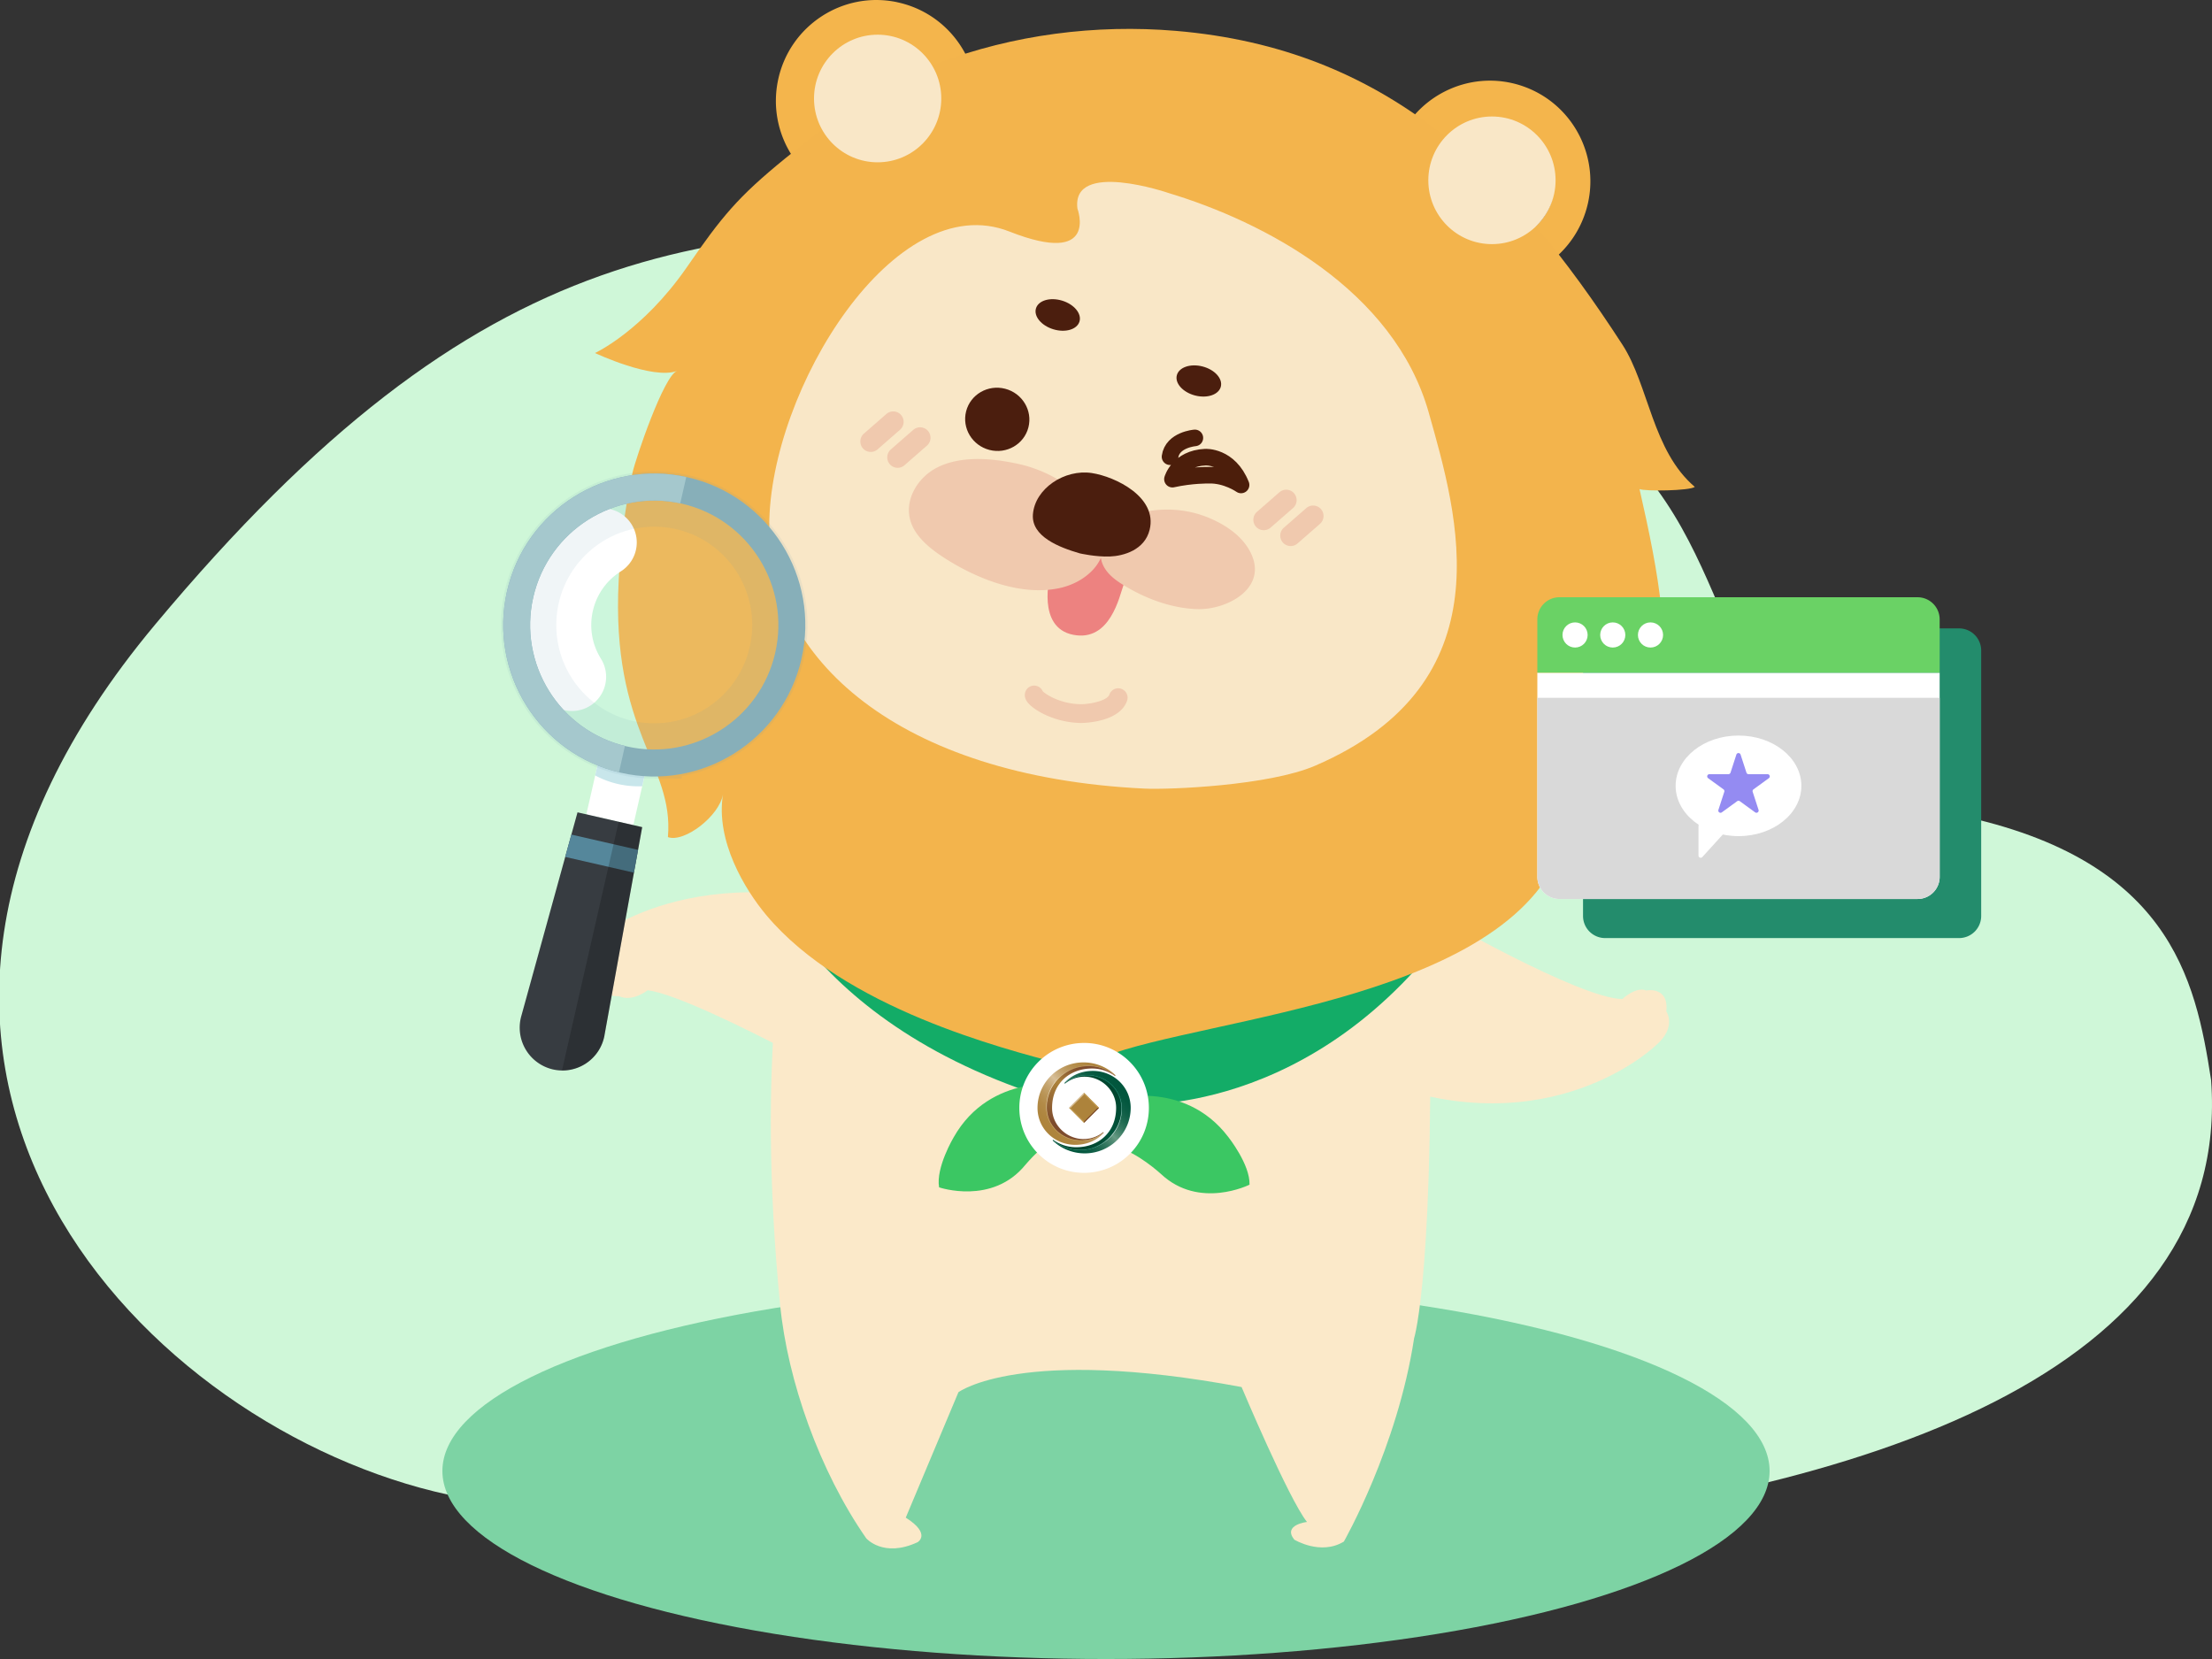 <svg width="200" height="150" viewBox="0 0 200 150" fill="none" xmlns="http://www.w3.org/2000/svg"><rect x="0" y="0" width="200" height="150" fill="#333333" stroke="none"/><g clip-path="url(#clip0_4736_176117)"><path d="M14 56.5c29.5-35.329 50.032-37.116 84.072-35.329 29.399 1.543 39.429 9.17 49.928 20.83 10.499 11.66 7 27.5 28 31.5 20.22 3.851 22.5 15 23.917 24.144 3.937 52.983-133.344 43.895-160.642 37.208C11.976 128.166-18.585 95.524 14 56.501z" fill="#CFF7D8"/><ellipse cx="100" cy="133.001" rx="60" ry="17" fill="#7DD3A4"/><path d="M71.256 82.33s-2.97 12.87-.717 35.685c.672 6.804 3.55 14.991 7.783 21.074 0 0 1.548 1.794 4.645.35 0 0 1.27-.741-1.072-2.221l4.762-11.339s5.596-4.209 25.602-.468c0 0 4.246 10.093 5.913 12.198 0 0-2.224.253-1.151 1.597 0 0 2.381 1.462 4.485.177 0 0 4.843-8.476 6.35-18.375 0 0 1.984-6.158 1.349-36.79l-57.952-1.885.003-.003z" fill="#FBE9C9"/><path d="M82.85 101.317S63.453 90.181 58.564 89.532c0 0-1.365 1.096-2.595.54 0 0-2.493.167-2.46-2.326 0 0-1.394-1.695.832-3.235 0 0 10.722-8.745 30.98.158" fill="#FBE9C9"/><path d="M81.111.197C76.198-.837 71.38 2.318 70.348 7.245c-1.031 4.927 2.115 9.759 7.028 10.793l10.752-10.85C87.392 3.785 84.73.962 81.111.2V.197zm-2.806 13.488a5.271 5.271 0 01-4.064-6.241c.597-2.849 3.383-4.674 6.224-4.075a5.263 5.263 0 014.057 4.041l-6.217 6.273v.002zm65.033 5.553c1.568-4.771-1.02-9.915-5.778-11.487-4.76-1.572-9.887 1.023-11.455 5.794l9.54 11.898a9.081 9.081 0 007.693-6.208v.003zm-13.029-4.285a5.241 5.241 0 016.623-3.35 5.26 5.26 0 013.34 6.64 5.25 5.25 0 01-4.446 3.59l-5.517-6.878v-.002z" fill="#F4B54C"/><path d="M129.813 82.769s12.931 7.484 16.87 7.563c0 0 1.212-1.161 2.17-.777 0 0 2.054-.42 1.809 1.893 0 0 .993 1.42-.96 3.083 0 0-9.529 9.242-25.315 3.15" fill="#FBE9C9"/><path d="M68.107 76.992s3.828 15.78 28.3 22.796l5.49.07s16.954 1.536 29.893-16.981l-63.68-5.882-.003-.003z" fill="#13AC67"/><path d="M148.235 44.218c.48.22 4.55.16 5.003-.195-3.845-3.266-4.156-9.173-6.546-12.86-10.162-15.675-21.371-26.769-40.375-28.372-7.264-.613-14.7.347-21.528 2.925-4.963 1.873-9.7 5.272-13.8 8.611-4.305 3.508-5.71 5.24-8.88 9.822-4.012 5.796-8.312 7.77-8.312 7.77s5.204 2.447 7.425 1.618c-1.199.395-3.758 7.952-4.033 9.203-.7 3.197-1.08 6.459-1.25 9.727-.712 13.74 5.024 16.649 4.451 23.222 1.485.529 4.657-1.908 4.981-3.878-.692 4.213 1.982 8.62 3.908 10.922 7.07 8.444 21.434 12.072 26.485 13.425.831.223 1.797.52 2.54.086 6.673-3.902 35.158-4.87 42.139-17.858.795-1.48 1.8-3.505 1.779-4.11.07 1.965.739 4.556 1.62 4.666 1.399-4.622 4.386-5.577 6.008-13.599 1.385-6.849.137-13.422-1.611-21.123l-.004-.002z" fill="#F3B44C"/><path d="M79.353 14.675c3.177 0 5.753-2.583 5.753-5.77 0-3.186-2.576-5.769-5.753-5.769-3.178 0-5.753 2.583-5.753 5.77 0 3.186 2.575 5.769 5.753 5.769zm55.543 7.398c3.177 0 5.753-2.583 5.753-5.77 0-3.186-2.576-5.77-5.753-5.77-3.178 0-5.753 2.584-5.753 5.77 0 3.187 2.575 5.77 5.753 5.77zm-5.713 15.237c-3.14-11.13-14.942-17.27-23.536-19.861 0 0-8.796-3.016-8.229 1.418 0 0 1.985 5.275-6.152 2.067-10.353-4.084-21.68 14.324-21.715 26.57-.034 11.889 11.513 22.712 33.932 23.798 2.281.11 11.243-.269 15.421-2.067 17.413-7.502 12.892-22.66 10.279-31.923v-.003z" fill="#F9E7C7"/><path d="M94.949 51.99s-1.266 4.753 2.09 5.406c3.357.653 4.172-3.492 4.555-4.531.383-1.04-2.225-3.642-2.225-3.642l-4.42 2.768z" fill="#ED8280"/><path d="M117.007 44.602a.94.94 0 00-1.329-.093l-2.032 1.773a.948.948 0 00-.092 1.333.924.924 0 00.633.32.934.934 0 00.694-.227l2.032-1.774a.948.948 0 00.092-1.332h.002zm2.431 1.432a.943.943 0 00-1.33-.093l-2.029 1.774a.948.948 0 00-.093 1.332.94.94 0 001.33.093l2.029-1.773a.948.948 0 00.093-1.333zm-37.965-8.51a.94.94 0 00-1.33-.092l-2.031 1.773a.948.948 0 00-.092 1.333.924.924 0 00.633.32.932.932 0 00.694-.228l2.031-1.773a.948.948 0 00.093-1.333h.002zm2.43 1.435a.942.942 0 00-1.329-.093l-2.03 1.774a.948.948 0 00-.092 1.332.938.938 0 001.33.093l2.029-1.773a.948.948 0 00.092-1.333z" fill="#F0C9AE"/><path d="M110.382 34.96c.187-.725-.553-1.542-1.652-1.826-1.099-.284-2.14.074-2.327.799-.186.725.554 1.542 1.653 1.826 1.099.284 2.14-.074 2.326-.799zm-12.779-5.89c.215-.717-.492-1.564-1.579-1.89-1.087-.328-2.142-.012-2.356.705-.215.717.492 1.563 1.579 1.89 1.087.328 2.142.012 2.356-.705z" fill="#4B1E0E"/><path d="M101.387 62.28a.848.848 0 00-1.081.518c-.192.544-1.65.86-2.552.874-1.82-.016-3.143-.85-3.47-1.165a.854.854 0 00-.592-.497.843.843 0 00-1.011.641c-.045.201-.04.513.23.856.583.739 2.522 1.841 4.845 1.862.054 0 .176-.003.344-.014.917-.059 3.233-.37 3.803-1.99a.85.85 0 00-.516-1.084zm11.695-12.307c-.761-1.536-2.311-2.546-3.829-3.172-2.523-1.04-5.499-.969-7.952.235a3.134 3.134 0 00-1.534 1.634 5.1 5.1 0 00-.35-1.202c-1.238-2.948-4.329-4.861-7.345-5.523-2.284-.5-5.041-.773-7.227.27a1.245 1.245 0 00-.076.04c-1.825.903-3.136 3.067-2.363 5.093.536 1.407 1.987 2.478 3.221 3.25 2.857 1.788 6.706 3.299 10.117 2.587 1.106-.23 2.162-.75 2.962-1.55a4.03 4.03 0 00.831-1.192c.162 1.019.919 1.735 1.791 2.297 2.032 1.308 4.499 2.261 6.934 2.334 2.669.079 6.413-1.884 4.82-5.099v-.002z" fill="#F0C9AE"/><path d="M100.346 50.317c1.248-.05 3.147-.587 3.598-2.412.732-2.96-3.095-4.81-5.228-5.135-2.458-.373-5.143 1.398-5.324 3.739-.153 1.992 2.35 2.977 4.244 3.526 0 0 1.462.332 2.71.28v.002z" fill="#4B1E0E"/><path d="M96.354 98.062s-6.791-1.132-10.128 4.771c0 0-1.628 2.731-1.317 4.522 0 0 4.811 1.651 7.807-2.042 0 0 1.863-2.245 3.625-2.928l.013-4.323zm4.034 1.385s6.577-2.035 10.675 3.363c0 0 1.978 2.488 1.913 4.304 0 0-4.549 2.284-8.011-.972 0 0-2.147-1.974-3.985-2.412l-.592-4.283z" fill="#3BC763"/><path d="M92.985 38.642c.392-1.527-.55-3.091-2.106-3.493-1.556-.401-3.134.511-3.526 2.038-.392 1.527.55 3.091 2.106 3.493 1.555.401 3.134-.511 3.526-2.038z" fill="#4B1E0E"/><path d="M108.035 39.593s-2.034.16-2.246 1.701m.219 2.029s.527-1.873 2.962-1.988c0 0 2.183-.151 3.242 2.512 0 0-1.32-.935-2.938-.881 0 0-1.534-.027-3.266.357z" stroke="#4C1E0B" stroke-width="1.5" stroke-linecap="round" stroke-linejoin="round"/><path d="M58.52 69.09l-4.248-.973-1.257 5.514 4.247.974 1.258-5.514z" fill="#fff"/><path opacity=".1" d="M65.767 67.077c5.82-3.664 7.576-11.364 3.922-17.2-3.653-5.836-11.332-7.597-17.152-3.933-5.82 3.663-7.575 11.364-3.922 17.2 3.653 5.836 11.333 7.596 17.152 3.933z" fill="#AFE6FF"/><path d="M53.817 70.116a8.288 8.288 0 004.246.974l.455-2-4.248-.973-.456 2h.003z" fill="#C8E6EB"/><path d="M51.714 61.196c-2.58-4.12-1.34-9.56 2.77-12.149" stroke="#fff" stroke-width="6.18" stroke-miterlimit="10" stroke-linecap="round"/><path opacity=".1" d="M59.155 67.9c6.272 0 11.358-5.099 11.358-11.39 0-6.29-5.086-11.389-11.358-11.389-6.273 0-11.358 5.1-11.358 11.39 0 6.29 5.085 11.39 11.358 11.39z" stroke="#6C9BAA" stroke-width="5" stroke-miterlimit="10" stroke-linecap="round"/><path d="M56.11 69.864c-7.342-1.683-11.95-9.043-10.27-16.405 1.678-7.362 9.017-11.984 16.359-10.299 7.341 1.683 11.95 9.043 10.27 16.405-1.679 7.362-9.018 11.984-16.36 10.299zm5.546-24.323c-6.033-1.382-12.063 2.413-13.442 8.462-1.378 6.05 2.406 12.097 8.439 13.48 6.032 1.382 12.063-2.413 13.441-8.462 1.379-6.05-2.406-12.097-8.438-13.48z" fill="#87AFB9"/><path d="M56.505 67.444c-5.947-1.448-9.659-7.444-8.291-13.441 1.367-6 7.31-9.78 13.292-8.494l.543-2.38c-7.292-1.589-14.543 3.015-16.21 10.33-1.667 7.311 2.868 14.62 10.124 16.368l.542-2.381v-.002z" fill="#A5C8CD"/><path d="M54.657 93.607a3.865 3.865 0 01-4.663 3.086 3.876 3.876 0 01-2.864-4.811l5.087-18.434 5.846 1.34-3.409 18.82h.003z" fill="#373C41"/><path d="M51.102 77.478l6.215 1.425.374-2.062-6.03-1.382-.56 2.02z" fill="#55879B"/><path d="M54.656 93.608l3.408-18.82-2.124-.488-5.127 22.488a3.868 3.868 0 003.845-3.183l-.002.003z" fill="#000" opacity=".2"/><path d="M103.876 100.111a5.863 5.863 0 01-5.796 5.932c-3.235.034-5.882-2.568-5.916-5.812-.033-3.244 2.562-5.898 5.796-5.932 3.235-.034 5.882 2.568 5.916 5.812z" fill="#fff"/><path d="M98.018 98.811l-1.348 1.351 1.347 1.352 1.348-1.351-1.347-1.352z" fill="#AD833B"/><path d="M98.02 98.819l1.347 1.353h-.133l-1.215-1.218v-.135z" fill="#C1994D"/><path d="M98.017 98.954l-1.214 1.218h-.135l1.35-1.353v.135z" fill="#D8BF98"/><path d="M98.017 101.522l-1.349-1.35h.135l1.214 1.215v.135z" fill="#C1994D"/><path d="M98.02 101.387l1.214-1.215h.133l-1.348 1.35v-.135z" fill="#7D4B2D"/><path d="M94.614 100.097c0-2.062 1.69-3.734 3.771-3.734.935 0 1.791.337 2.451.897l.031-.032a4.154 4.154 0 00-2.903-1.17c-2.293 0-4.156 1.844-4.156 4.116 0 1.875 1.534 3.337 3.426 3.337 1.023 0 1.94-.391 2.568-1.094l-.02-.02c-.55.47-1.27.727-2.061.727-1.717 0-3.11-1.326-3.11-3.027h.003z" fill="url(#paint0_linear_4736_176117)"/><path d="M101.426 100.244c0 2.062-1.687 3.734-3.771 3.734-.935 0-1.79-.339-2.449-.897l-.031.032a4.17 4.17 0 002.904 1.17c2.295 0 4.153-1.844 4.153-4.116 0-1.875-1.534-3.339-3.426-3.339-1.023 0-1.94.391-2.568 1.094l.02.02c.548-.47 1.27-.727 2.062-.727 1.716 0 3.106 1.325 3.106 3.027v.002z" fill="url(#paint1_linear_4736_176117)"/><path d="M97.983 102.989c-1.548 0-2.859-1.258-2.859-2.81 0-2.264 1.647-3.57 3.61-3.57.776 0 1.493.251 2.078.674l.025-.025a3.786 3.786 0 00-2.45-.897c-2.082 0-3.772 1.672-3.772 3.734 0 1.701 1.392 3.027 3.109 3.027.79 0 1.511-.257 2.061-.727l-.036-.036a2.794 2.794 0 01-1.764.625l-.002.005z" fill="url(#paint2_linear_4736_176117)"/><path d="M98.389 96.363c-2.093 0-3.79 1.674-3.79 3.739 0 1.705 1.4 3.034 3.125 3.034.793 0 1.518-.258 2.07-.728l-.009-.009c-.545.45-1.252.696-2.03.696-1.714 0-3.104-1.312-3.104-3 0-2.042 1.688-3.698 3.767-3.698a3.79 3.79 0 012.417.863l.007-.007a3.816 3.816 0 00-2.453-.888v-.002z" fill="url(#paint3_linear_4736_176117)"/><path d="M98.057 97.352c1.55 0 2.859 1.258 2.859 2.808 0 2.264-1.647 3.569-3.611 3.569a3.527 3.527 0 01-2.08-.673l-.022.023c.658.56 1.514.897 2.451.897 2.082 0 3.771-1.672 3.771-3.735 0-1.7-1.39-3.026-3.106-3.026-.791 0-1.512.257-2.062.727l.034.036a2.783 2.783 0 011.766-.626z" fill="url(#paint4_linear_4736_176117)"/><path d="M97.651 103.978c2.093 0 3.789-1.674 3.789-3.738 0-1.706-1.399-3.032-3.124-3.032-.793 0-1.518.255-2.068.727l.009.012c.543-.452 1.252-.696 2.027-.696 1.715 0 3.105 1.312 3.105 3 0 2.042-1.688 3.698-3.767 3.698a3.8 3.8 0 01-2.417-.863l-.007.007a3.82 3.82 0 002.453.89v-.005z" fill="url(#paint5_linear_4736_176117)"/><path d="M143.131 58.817a2 2 0 012-2h32a2 2 0 012 2v24a2 2 0 01-2 2h-32a2 2 0 01-2-2v-24z" fill="#238C6C"/><path d="M139 60.825h36.376v18.458a2 2 0 01-2 2H141a2 2 0 01-2-2V60.825z" fill="#fff"/><path d="M139.001 63.095h36.376v16.188a2 2 0 01-2 2h-32.376a2 2 0 01-2-2V63.095z" fill="#D9D9D9"/><path d="M175.376 60.821H139v-4.82a2 2 0 012-2h32.376a2 2 0 012 2v4.82z" fill="#6AD265"/><circle cx="142.411" cy="57.411" r="1.137" fill="#fff"/><circle cx="145.82" cy="57.411" r="1.137" fill="#fff"/><circle cx="1.137" cy="1.137" r="1.137" transform="matrix(1 0 0 -1 148.095 58.548)" fill="#fff"/><ellipse cx="157.188" cy="71.052" rx="5.684" ry="4.547" fill="#fff"/><path d="M153.919 77.49a.2.2 0 01-.348-.135l.001-2.693c0-.11.09-.2.2-.2h2.447a.2.2 0 01.148.335l-2.448 2.692z" fill="#fff"/><path d="M156.996 68.227a.2.2 0 01.381 0l.53 1.633a.2.2 0 00.191.138h1.716a.2.2 0 01.118.362l-1.389 1.01a.202.202 0 00-.073.223l.531 1.633a.2.2 0 01-.308.223l-1.389-1.009a.2.2 0 00-.235 0l-1.389 1.01a.2.2 0 01-.308-.224l.531-1.633a.2.2 0 00-.073-.224l-1.389-1.009a.2.2 0 01.118-.362h1.717a.2.2 0 00.19-.138l.53-1.633z" fill="#948BF2"/></g><defs><linearGradient id="paint0_linear_4736_176117" x1="94.668" y1="102.661" x2="100.442" y2="96.77" gradientUnits="userSpaceOnUse"><stop stop-color="#AD833B"/><stop offset=".12" stop-color="#AE853E"/><stop offset=".22" stop-color="#B38B48"/><stop offset=".31" stop-color="#BA9659"/><stop offset=".4" stop-color="#C5A570"/><stop offset=".48" stop-color="#D3B98F"/><stop offset=".5" stop-color="#D8BF98"/><stop offset=".52" stop-color="#D3B98F"/><stop offset=".6" stop-color="#C5A570"/><stop offset=".69" stop-color="#BA9659"/><stop offset=".78" stop-color="#B38B48"/><stop offset=".88" stop-color="#AE853E"/><stop offset="1" stop-color="#AD833B"/></linearGradient><linearGradient id="paint1_linear_4736_176117" x1="101.302" y1="97.696" x2="95.661" y2="103.574" gradientUnits="userSpaceOnUse"><stop stop-color="#00553C"/><stop offset=".12" stop-color="#03573E"/><stop offset=".21" stop-color="#0D5D45"/><stop offset=".3" stop-color="#1E6950"/><stop offset=".38" stop-color="#357961"/><stop offset=".46" stop-color="#548D76"/><stop offset=".5" stop-color="#689B84"/><stop offset=".54" stop-color="#548D76"/><stop offset=".62" stop-color="#357961"/><stop offset=".7" stop-color="#1E6950"/><stop offset=".79" stop-color="#0D5D45"/><stop offset=".88" stop-color="#03573E"/><stop offset="1" stop-color="#00553C"/></linearGradient><linearGradient id="paint2_linear_4736_176117" x1="98.111" y1="96.675" x2="97.026" y2="101.849" gradientUnits="userSpaceOnUse"><stop stop-color="#7D4B2D"/><stop offset=".3" stop-color="#AD833B"/><stop offset="1" stop-color="#7D4B2D"/></linearGradient><linearGradient id="paint3_linear_4736_176117" x1="98.046" y1="96.763" x2="97.07" y2="101.937" gradientUnits="userSpaceOnUse"><stop stop-color="#C1994D"/><stop offset=".3" stop-color="#F1E5CD"/><stop offset="1" stop-color="#C1994D"/></linearGradient><linearGradient id="paint4_linear_4736_176117" x1="99.01" y1="98.509" x2="97.889" y2="103.665" gradientUnits="userSpaceOnUse"><stop stop-color="#00462F"/><stop offset=".7" stop-color="#00553C"/><stop offset="1" stop-color="#00462F"/></linearGradient><linearGradient id="paint5_linear_4736_176117" x1="97.956" y1="103.653" x2="99.004" y2="98.497" gradientUnits="userSpaceOnUse"><stop stop-color="#007156"/><stop offset=".3" stop-color="#E8F3F2"/><stop offset="1" stop-color="#007156"/></linearGradient><clipPath id="clip0_4736_176117"><path fill="#fff" d="M0 0h200v150H0z"/></clipPath></defs></svg>